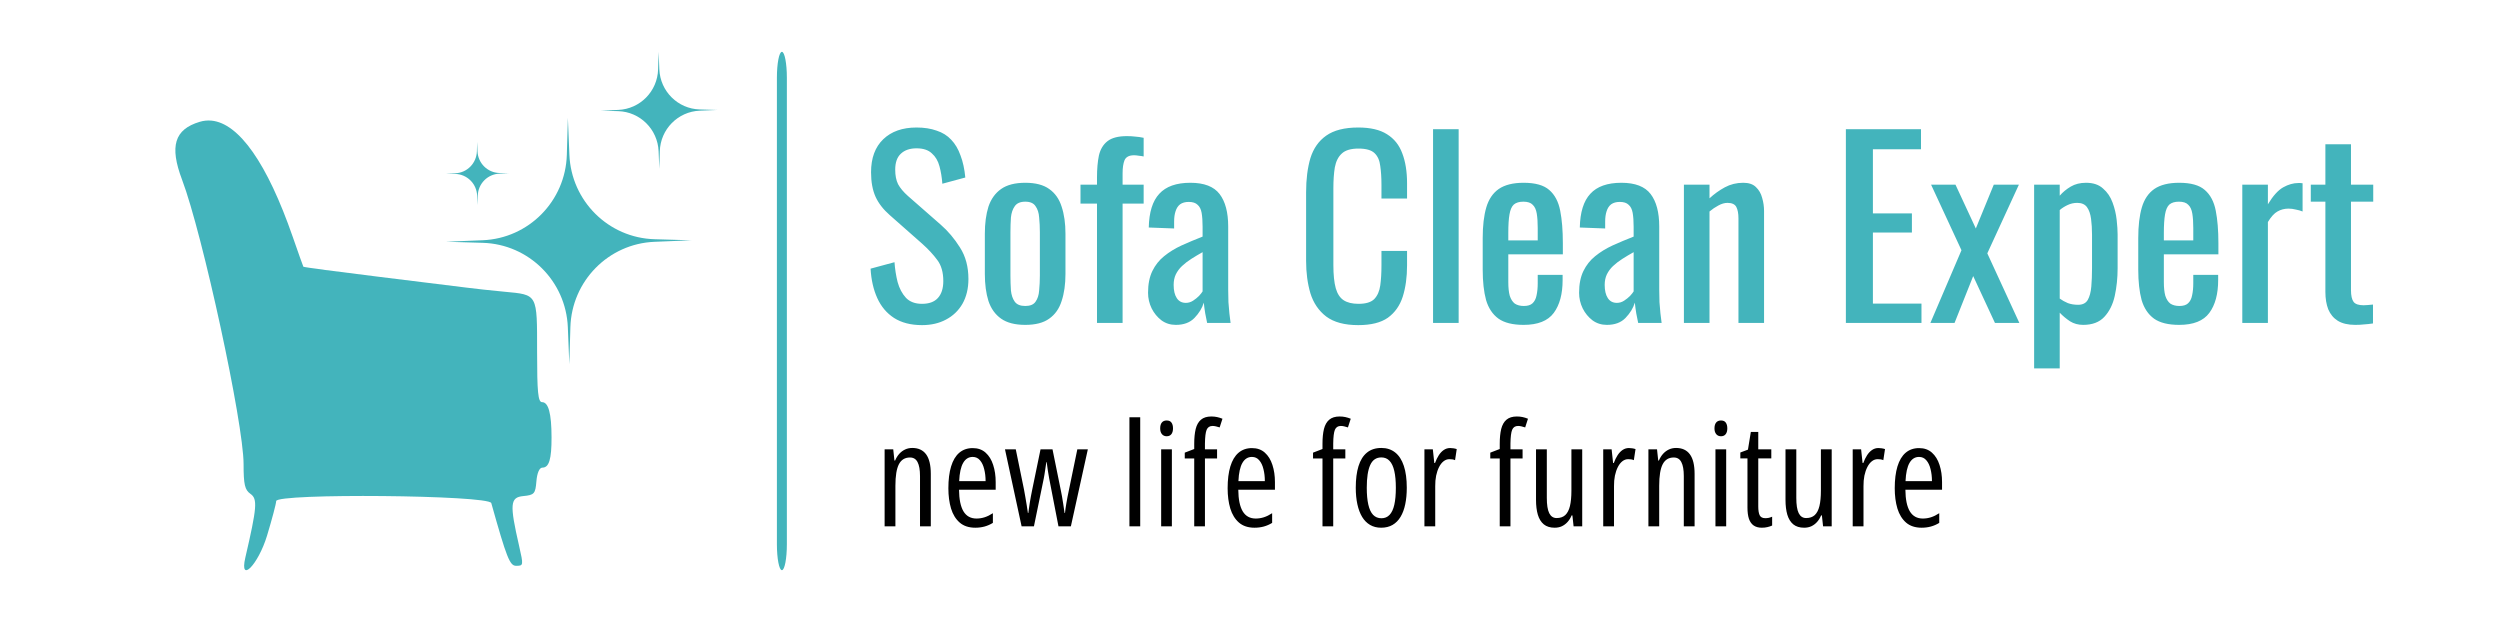 <svg width="209" height="52" viewBox="0 0 209 52" fill="none" xmlns="http://www.w3.org/2000/svg">
<path d="M47.601 12.939L47.475 9.85L47.387 12.94C47.276 16.808 44.202 19.928 40.352 20.084L37.273 20.209L40.353 20.3C44.205 20.411 47.315 23.495 47.471 27.36L47.595 30.449L47.684 27.36C47.796 23.492 50.869 20.371 54.72 20.215L57.798 20.089L54.72 19.999C50.866 19.889 47.758 16.804 47.601 12.939Z" fill="#43B4BC"/>
<path d="M58.498 9.15C56.668 9.098 55.195 7.633 55.12 5.798L55.061 4.333L55.017 5.798C54.966 7.635 53.507 9.116 51.679 9.189L50.219 9.25L51.68 9.292C53.508 9.346 54.984 10.809 55.059 12.644L55.118 14.11L55.16 12.643C55.213 10.807 56.672 9.327 58.498 9.253L59.96 9.193L58.498 9.15Z" fill="#43B4BC"/>
<path d="M39.888 16.35L39.92 17.143L39.943 16.35C39.971 15.359 40.759 14.559 41.746 14.518L42.535 14.487L41.746 14.463C40.758 14.435 39.961 13.644 39.92 12.653L39.889 11.861L39.867 12.653C39.837 13.645 39.05 14.446 38.063 14.486L37.273 14.518L38.063 14.54C39.051 14.57 39.849 15.36 39.888 16.35Z" fill="#43B4BC"/>
<path d="M17.674 10.084C17.346 10.053 17.015 10.087 16.689 10.186C14.585 10.82 14.16 12.214 15.217 15.015C16.939 19.564 20.363 35.385 20.363 38.8C20.363 40.512 20.465 40.957 20.945 41.292C21.541 41.712 21.487 42.403 20.508 46.622C20.001 48.828 21.582 47.218 22.323 44.786C22.744 43.391 23.089 42.092 23.089 41.891C23.089 41.221 40.881 41.383 41.072 42.059C42.355 46.634 42.62 47.301 43.141 47.301C43.768 47.301 43.77 47.278 43.396 45.632C42.594 42.137 42.644 41.579 43.744 41.472C44.667 41.383 44.759 41.28 44.844 40.234C44.901 39.535 45.095 39.094 45.341 39.094C45.901 39.094 46.114 38.395 46.109 36.561C46.105 34.561 45.852 33.62 45.318 33.62C44.982 33.62 44.901 32.792 44.901 29.402C44.901 24.532 44.968 24.653 42.175 24.389C41.094 24.288 39.66 24.133 38.994 24.044C38.327 23.957 34.998 23.546 31.597 23.13C28.194 22.713 25.389 22.34 25.361 22.297C25.335 22.254 24.933 21.126 24.469 19.789C22.337 13.652 19.98 10.303 17.674 10.084Z" fill="#43B4BC"/>
<path d="M65.782 6.5C65.782 5.303 65.596 4.333 65.366 4.333C65.136 4.333 64.949 5.303 64.949 6.5V45.499C64.949 46.696 65.136 47.666 65.366 47.666C65.596 47.666 65.782 46.696 65.782 45.499V6.5Z" fill="#43B4BC"/>
<path d="M76.268 37.449C76.776 37.449 77.161 37.627 77.423 37.982C77.684 38.338 77.815 38.883 77.815 39.617V44H76.913V39.799C76.913 39.279 76.844 38.891 76.708 38.633C76.575 38.375 76.364 38.246 76.075 38.246C75.653 38.246 75.344 38.434 75.149 38.809C74.954 39.184 74.856 39.785 74.856 40.613V44H73.954V37.566H74.675L74.774 38.498H74.833C74.923 38.283 75.038 38.098 75.178 37.941C75.319 37.785 75.481 37.664 75.665 37.578C75.848 37.492 76.05 37.449 76.268 37.449ZM81.317 37.461C81.755 37.461 82.114 37.588 82.396 37.842C82.681 38.096 82.892 38.438 83.028 38.867C83.169 39.297 83.239 39.775 83.239 40.303V40.941H80.175C80.183 41.742 80.306 42.344 80.544 42.746C80.786 43.148 81.15 43.35 81.634 43.35C81.864 43.35 82.091 43.315 82.314 43.244C82.536 43.174 82.767 43.06 83.005 42.904V43.713C82.782 43.85 82.55 43.951 82.308 44.018C82.066 44.084 81.808 44.117 81.534 44.117C80.999 44.117 80.566 43.975 80.234 43.69C79.901 43.4 79.659 43.008 79.507 42.512C79.359 42.012 79.284 41.447 79.284 40.818C79.284 40.1 79.36 39.49 79.513 38.99C79.665 38.49 79.892 38.111 80.192 37.853C80.497 37.592 80.872 37.461 81.317 37.461ZM81.317 38.199C80.978 38.199 80.712 38.365 80.521 38.697C80.329 39.025 80.218 39.533 80.187 40.221H82.396C82.396 39.857 82.356 39.523 82.278 39.219C82.204 38.91 82.087 38.664 81.927 38.48C81.771 38.293 81.567 38.199 81.317 38.199ZM88.488 44L87.714 40.01C87.695 39.9 87.675 39.787 87.656 39.67C87.636 39.553 87.617 39.435 87.597 39.318C87.582 39.201 87.566 39.086 87.55 38.973C87.535 38.855 87.519 38.742 87.503 38.633H87.474C87.458 38.746 87.441 38.863 87.421 38.984C87.406 39.102 87.388 39.219 87.369 39.336C87.353 39.453 87.335 39.568 87.316 39.682C87.296 39.795 87.277 39.904 87.257 40.01L86.437 44H85.406L84.017 37.566H84.919L85.605 40.918C85.644 41.129 85.683 41.346 85.722 41.568C85.761 41.787 85.798 42.008 85.833 42.23C85.869 42.449 85.902 42.668 85.933 42.887H85.968C85.988 42.75 86.007 42.607 86.027 42.459C86.05 42.307 86.074 42.15 86.097 41.99C86.124 41.826 86.154 41.658 86.185 41.486C86.216 41.31 86.251 41.133 86.29 40.953L86.988 37.566H87.99L88.681 40.971C88.716 41.119 88.749 41.291 88.781 41.486C88.816 41.682 88.851 41.897 88.886 42.131C88.921 42.365 88.958 42.617 88.998 42.887H89.033C89.044 42.77 89.06 42.643 89.079 42.506C89.099 42.369 89.123 42.221 89.15 42.06C89.177 41.897 89.208 41.723 89.244 41.539L90.064 37.566H90.943L89.525 44H88.488ZM95.322 44H94.42V34.883H95.322V44ZM97.969 37.566V44H97.073V37.566H97.969ZM97.535 35.152C97.719 35.152 97.852 35.211 97.934 35.328C98.02 35.445 98.063 35.607 98.063 35.815C98.063 36.018 98.018 36.178 97.928 36.295C97.838 36.412 97.707 36.471 97.535 36.471C97.368 36.471 97.235 36.412 97.137 36.295C97.039 36.178 96.991 36.018 96.991 35.815C96.991 35.6 97.037 35.435 97.131 35.322C97.225 35.209 97.36 35.152 97.535 35.152ZM101.747 38.328H100.733V44H99.837V38.328H99.046V37.842L99.837 37.537V37.103C99.837 36.615 99.878 36.201 99.96 35.861C100.046 35.522 100.192 35.264 100.399 35.088C100.61 34.908 100.899 34.818 101.266 34.818C101.438 34.818 101.596 34.834 101.741 34.865C101.889 34.897 102.042 34.943 102.198 35.006L101.964 35.732C101.854 35.693 101.751 35.664 101.653 35.645C101.559 35.621 101.466 35.609 101.372 35.609C101.13 35.609 100.964 35.717 100.874 35.932C100.788 36.143 100.741 36.525 100.733 37.08V37.566H101.747V38.328ZM104.663 37.461C105.101 37.461 105.46 37.588 105.741 37.842C106.026 38.096 106.237 38.438 106.374 38.867C106.515 39.297 106.585 39.775 106.585 40.303V40.941H103.521C103.528 41.742 103.651 42.344 103.89 42.746C104.132 43.148 104.495 43.35 104.979 43.35C105.21 43.35 105.437 43.315 105.659 43.244C105.882 43.174 106.112 43.06 106.351 42.904V43.713C106.128 43.85 105.896 43.951 105.653 44.018C105.411 44.084 105.153 44.117 104.88 44.117C104.345 44.117 103.911 43.975 103.579 43.69C103.247 43.4 103.005 43.008 102.853 42.512C102.704 42.012 102.63 41.447 102.63 40.818C102.63 40.1 102.706 39.49 102.858 38.99C103.011 38.49 103.237 38.111 103.538 37.853C103.843 37.592 104.218 37.461 104.663 37.461ZM104.663 38.199C104.323 38.199 104.058 38.365 103.866 38.697C103.675 39.025 103.563 39.533 103.532 40.221H105.741C105.741 39.857 105.702 39.523 105.624 39.219C105.55 38.91 105.433 38.664 105.272 38.48C105.116 38.293 104.913 38.199 104.663 38.199ZM112.47 38.328H111.457V44H110.56V38.328H109.769V37.842L110.56 37.537V37.103C110.56 36.615 110.601 36.201 110.683 35.861C110.769 35.522 110.916 35.264 111.123 35.088C111.334 34.908 111.623 34.818 111.99 34.818C112.162 34.818 112.32 34.834 112.464 34.865C112.613 34.897 112.765 34.943 112.922 35.006L112.687 35.732C112.578 35.693 112.474 35.664 112.377 35.645C112.283 35.621 112.189 35.609 112.095 35.609C111.853 35.609 111.687 35.717 111.597 35.932C111.511 36.143 111.464 36.525 111.457 37.08V37.566H112.47V38.328ZM117.607 40.777C117.607 41.285 117.564 41.744 117.478 42.154C117.393 42.565 117.262 42.916 117.086 43.209C116.91 43.502 116.687 43.727 116.418 43.883C116.148 44.039 115.83 44.117 115.463 44.117C115.111 44.117 114.803 44.039 114.537 43.883C114.271 43.727 114.051 43.504 113.875 43.215C113.699 42.922 113.566 42.57 113.477 42.16C113.387 41.746 113.342 41.285 113.342 40.777C113.342 40.066 113.418 39.465 113.57 38.973C113.723 38.477 113.957 38.1 114.273 37.842C114.59 37.58 114.992 37.449 115.48 37.449C115.937 37.449 116.324 37.576 116.641 37.83C116.957 38.08 117.197 38.453 117.361 38.949C117.525 39.441 117.607 40.051 117.607 40.777ZM114.262 40.777C114.262 41.336 114.305 41.805 114.391 42.184C114.477 42.562 114.609 42.848 114.789 43.039C114.973 43.23 115.205 43.326 115.486 43.326C115.764 43.326 115.99 43.232 116.166 43.045C116.346 42.857 116.478 42.576 116.564 42.201C116.65 41.822 116.693 41.348 116.693 40.777C116.693 40.219 116.65 39.752 116.564 39.377C116.478 38.998 116.346 38.715 116.166 38.527C115.99 38.336 115.762 38.24 115.48 38.24C115.051 38.24 114.74 38.453 114.549 38.879C114.357 39.301 114.262 39.934 114.262 40.777ZM121.233 37.455C121.323 37.455 121.412 37.463 121.502 37.478C121.592 37.49 121.686 37.512 121.783 37.543L121.643 38.469C121.573 38.438 121.498 38.416 121.42 38.404C121.342 38.393 121.258 38.387 121.168 38.387C120.992 38.387 120.83 38.445 120.682 38.562C120.537 38.676 120.412 38.836 120.307 39.043C120.201 39.25 120.119 39.49 120.061 39.764C120.006 40.037 119.981 40.332 119.985 40.648V44H119.082V37.566H119.785L119.908 38.709H119.967C120.057 38.463 120.162 38.246 120.283 38.059C120.405 37.871 120.543 37.725 120.699 37.619C120.86 37.51 121.037 37.455 121.233 37.455ZM127.288 38.328H126.274V44H125.378V38.328H124.587V37.842L125.378 37.537V37.103C125.378 36.615 125.419 36.201 125.501 35.861C125.587 35.522 125.733 35.264 125.94 35.088C126.151 34.908 126.44 34.818 126.808 34.818C126.979 34.818 127.138 34.834 127.282 34.865C127.431 34.897 127.583 34.943 127.739 35.006L127.505 35.732C127.395 35.693 127.292 35.664 127.194 35.645C127.101 35.621 127.007 35.609 126.913 35.609C126.671 35.609 126.505 35.717 126.415 35.932C126.329 36.143 126.282 36.525 126.274 37.08V37.566H127.288V38.328ZM132.273 37.566V44H131.552L131.452 43.086H131.388C131.302 43.297 131.189 43.48 131.048 43.637C130.911 43.789 130.753 43.908 130.573 43.994C130.394 44.076 130.193 44.117 129.97 44.117C129.595 44.117 129.292 44.023 129.062 43.836C128.835 43.648 128.669 43.381 128.564 43.033C128.462 42.685 128.411 42.272 128.411 41.791V37.566H129.314V41.621C129.314 42.199 129.38 42.625 129.513 42.898C129.65 43.172 129.857 43.309 130.134 43.309C130.435 43.309 130.675 43.227 130.855 43.062C131.034 42.895 131.165 42.643 131.247 42.307C131.329 41.967 131.37 41.537 131.37 41.018V37.566H132.273ZM136.179 37.455C136.269 37.455 136.359 37.463 136.449 37.478C136.539 37.49 136.632 37.512 136.73 37.543L136.589 38.469C136.519 38.438 136.445 38.416 136.367 38.404C136.289 38.393 136.205 38.387 136.115 38.387C135.939 38.387 135.777 38.445 135.628 38.562C135.484 38.676 135.359 38.836 135.253 39.043C135.148 39.25 135.066 39.49 135.007 39.764C134.953 40.037 134.927 40.332 134.931 40.648V44H134.029V37.566H134.732L134.855 38.709H134.914C135.003 38.463 135.109 38.246 135.23 38.059C135.351 37.871 135.49 37.725 135.646 37.619C135.806 37.51 135.984 37.455 136.179 37.455ZM140.121 37.449C140.629 37.449 141.014 37.627 141.275 37.982C141.537 38.338 141.668 38.883 141.668 39.617V44H140.766V39.799C140.766 39.279 140.697 38.891 140.56 38.633C140.428 38.375 140.217 38.246 139.928 38.246C139.506 38.246 139.197 38.434 139.002 38.809C138.807 39.184 138.709 39.785 138.709 40.613V44H137.807V37.566H138.527L138.627 38.498H138.685C138.775 38.283 138.891 38.098 139.031 37.941C139.172 37.785 139.334 37.664 139.517 37.578C139.701 37.492 139.902 37.449 140.121 37.449ZM144.309 37.566V44H143.412V37.566H144.309ZM143.875 35.152C144.059 35.152 144.192 35.211 144.274 35.328C144.36 35.445 144.403 35.607 144.403 35.815C144.403 36.018 144.358 36.178 144.268 36.295C144.178 36.412 144.047 36.471 143.875 36.471C143.707 36.471 143.574 36.412 143.477 36.295C143.379 36.178 143.33 36.018 143.33 35.815C143.33 35.6 143.377 35.435 143.471 35.322C143.565 35.209 143.699 35.152 143.875 35.152ZM147.577 43.32C147.674 43.32 147.772 43.31 147.87 43.291C147.967 43.268 148.061 43.236 148.151 43.197V43.935C148.03 43.99 147.899 44.033 147.758 44.065C147.618 44.1 147.461 44.117 147.29 44.117C147.012 44.117 146.784 44.055 146.604 43.93C146.428 43.805 146.297 43.619 146.211 43.373C146.129 43.123 146.088 42.81 146.088 42.435V38.322H145.491V37.83L146.129 37.59L146.37 36.107H146.991V37.566H148.081V38.322H146.991V42.33C146.991 42.662 147.03 42.91 147.108 43.074C147.19 43.238 147.346 43.32 147.577 43.32ZM153.13 37.566V44H152.409L152.309 43.086H152.245C152.159 43.297 152.046 43.48 151.905 43.637C151.768 43.789 151.61 43.908 151.431 43.994C151.251 44.076 151.05 44.117 150.827 44.117C150.452 44.117 150.149 44.023 149.919 43.836C149.692 43.648 149.526 43.381 149.421 43.033C149.319 42.685 149.268 42.272 149.268 41.791V37.566H150.171V41.621C150.171 42.199 150.237 42.625 150.37 42.898C150.507 43.172 150.714 43.309 150.991 43.309C151.292 43.309 151.532 43.227 151.712 43.062C151.891 42.895 152.022 42.643 152.104 42.307C152.186 41.967 152.227 41.537 152.227 41.018V37.566H153.13ZM157.036 37.455C157.126 37.455 157.216 37.463 157.306 37.478C157.396 37.49 157.489 37.512 157.587 37.543L157.446 38.469C157.376 38.438 157.302 38.416 157.224 38.404C157.146 38.393 157.062 38.387 156.972 38.387C156.796 38.387 156.634 38.445 156.486 38.562C156.341 38.676 156.216 38.836 156.111 39.043C156.005 39.25 155.923 39.49 155.864 39.764C155.81 40.037 155.784 40.332 155.788 40.648V44H154.886V37.566H155.589L155.712 38.709H155.771C155.861 38.463 155.966 38.246 156.087 38.059C156.208 37.871 156.347 37.725 156.503 37.619C156.663 37.51 156.841 37.455 157.036 37.455ZM160.433 37.461C160.871 37.461 161.23 37.588 161.511 37.842C161.796 38.096 162.007 38.438 162.144 38.867C162.285 39.297 162.355 39.775 162.355 40.303V40.941H159.291C159.298 41.742 159.421 42.344 159.66 42.746C159.902 43.148 160.265 43.35 160.749 43.35C160.98 43.35 161.207 43.315 161.429 43.244C161.652 43.174 161.882 43.06 162.121 42.904V43.713C161.898 43.85 161.666 43.951 161.423 44.018C161.181 44.084 160.923 44.117 160.65 44.117C160.115 44.117 159.681 43.975 159.349 43.69C159.017 43.4 158.775 43.008 158.623 42.512C158.474 42.012 158.4 41.447 158.4 40.818C158.4 40.1 158.476 39.49 158.628 38.99C158.781 38.49 159.007 38.111 159.308 37.853C159.613 37.592 159.988 37.461 160.433 37.461ZM160.433 38.199C160.093 38.199 159.828 38.365 159.636 38.697C159.445 39.025 159.333 39.533 159.302 40.221H161.511C161.511 39.857 161.472 39.523 161.394 39.219C161.32 38.91 161.203 38.664 161.042 38.48C160.886 38.293 160.683 38.199 160.433 38.199Z" fill="black"/>
<path d="M77.08 27.18C76.147 27.18 75.367 26.98 74.74 26.58C74.127 26.18 73.66 25.627 73.34 24.92C73.02 24.213 72.833 23.393 72.78 22.46L74.78 21.92C74.82 22.493 74.907 23.047 75.04 23.58C75.187 24.113 75.42 24.553 75.74 24.9C76.06 25.233 76.507 25.4 77.08 25.4C77.667 25.4 78.107 25.24 78.4 24.92C78.707 24.587 78.86 24.113 78.86 23.5C78.86 22.767 78.693 22.18 78.36 21.74C78.027 21.287 77.607 20.833 77.1 20.38L74.38 17.98C73.847 17.513 73.453 17.007 73.2 16.46C72.947 15.9 72.82 15.213 72.82 14.4C72.82 13.213 73.16 12.293 73.84 11.64C74.52 10.987 75.447 10.66 76.62 10.66C77.26 10.66 77.82 10.747 78.3 10.92C78.793 11.08 79.2 11.333 79.52 11.68C79.853 12.027 80.113 12.467 80.3 13C80.5 13.52 80.633 14.133 80.7 14.84L78.78 15.36C78.74 14.827 78.66 14.34 78.54 13.9C78.42 13.447 78.207 13.087 77.9 12.82C77.607 12.54 77.18 12.4 76.62 12.4C76.06 12.4 75.62 12.553 75.3 12.86C74.993 13.153 74.84 13.593 74.84 14.18C74.84 14.673 74.92 15.08 75.08 15.4C75.253 15.72 75.527 16.047 75.9 16.38L78.64 18.78C79.253 19.313 79.793 19.953 80.26 20.7C80.727 21.433 80.96 22.307 80.96 23.32C80.96 24.12 80.793 24.813 80.46 25.4C80.127 25.973 79.667 26.413 79.08 26.72C78.507 27.027 77.84 27.18 77.08 27.18ZM85.713 27.16C84.86 27.16 84.186 26.987 83.693 26.64C83.2 26.293 82.847 25.8 82.633 25.16C82.433 24.52 82.333 23.767 82.333 22.9V19.54C82.333 18.673 82.433 17.92 82.633 17.28C82.847 16.64 83.2 16.147 83.693 15.8C84.186 15.453 84.86 15.28 85.713 15.28C86.567 15.28 87.233 15.453 87.713 15.8C88.207 16.147 88.553 16.64 88.753 17.28C88.966 17.92 89.073 18.673 89.073 19.54V22.9C89.073 23.767 88.966 24.52 88.753 25.16C88.553 25.8 88.207 26.293 87.713 26.64C87.233 26.987 86.567 27.16 85.713 27.16ZM85.713 25.58C86.126 25.58 86.413 25.46 86.573 25.22C86.746 24.98 86.847 24.667 86.873 24.28C86.913 23.88 86.933 23.467 86.933 23.04V19.42C86.933 18.98 86.913 18.567 86.873 18.18C86.847 17.793 86.746 17.48 86.573 17.24C86.413 16.987 86.126 16.86 85.713 16.86C85.3 16.86 85.007 16.987 84.833 17.24C84.66 17.48 84.553 17.793 84.513 18.18C84.487 18.567 84.473 18.98 84.473 19.42V23.04C84.473 23.467 84.487 23.88 84.513 24.28C84.553 24.667 84.66 24.98 84.833 25.22C85.007 25.46 85.3 25.58 85.713 25.58ZM91.709 27V17.02H90.329V15.44H91.709V14.84C91.709 14.12 91.763 13.507 91.869 13C91.989 12.48 92.229 12.08 92.589 11.8C92.949 11.52 93.489 11.38 94.209 11.38C94.476 11.38 94.709 11.393 94.909 11.42C95.123 11.433 95.356 11.467 95.609 11.52V13.08C95.489 13.053 95.356 13.033 95.209 13.02C95.063 12.993 94.929 12.98 94.809 12.98C94.396 12.98 94.129 13.12 94.009 13.4C93.903 13.667 93.849 14.027 93.849 14.48V15.44H95.609V17.02H93.849V27H91.709ZM98.297 27.16C97.843 27.16 97.443 27.033 97.097 26.78C96.75 26.513 96.477 26.18 96.277 25.78C96.077 25.367 95.977 24.933 95.977 24.48C95.977 23.76 96.097 23.153 96.337 22.66C96.577 22.167 96.903 21.753 97.317 21.42C97.743 21.073 98.23 20.773 98.777 20.52C99.337 20.267 99.923 20.02 100.537 19.78V18.96C100.537 18.493 100.51 18.107 100.457 17.8C100.403 17.493 100.29 17.267 100.117 17.12C99.957 16.96 99.71 16.88 99.377 16.88C99.083 16.88 98.843 16.947 98.657 17.08C98.483 17.213 98.357 17.407 98.277 17.66C98.197 17.9 98.157 18.187 98.157 18.52V19.1L96.037 19.02C96.063 17.74 96.357 16.8 96.917 16.2C97.477 15.587 98.343 15.28 99.517 15.28C100.663 15.28 101.477 15.593 101.957 16.22C102.437 16.847 102.677 17.753 102.677 18.94V24.22C102.677 24.58 102.683 24.927 102.697 25.26C102.723 25.593 102.75 25.907 102.777 26.2C102.817 26.48 102.85 26.747 102.877 27H100.917C100.877 26.787 100.823 26.52 100.757 26.2C100.703 25.867 100.663 25.567 100.637 25.3C100.503 25.753 100.243 26.18 99.857 26.58C99.483 26.967 98.963 27.16 98.297 27.16ZM99.137 25.32C99.35 25.32 99.55 25.26 99.737 25.14C99.923 25.02 100.09 24.887 100.237 24.74C100.383 24.58 100.483 24.453 100.537 24.36V21.08C100.203 21.267 99.89 21.453 99.597 21.64C99.303 21.827 99.043 22.027 98.817 22.24C98.603 22.44 98.43 22.673 98.297 22.94C98.177 23.193 98.117 23.487 98.117 23.82C98.117 24.287 98.203 24.653 98.377 24.92C98.55 25.187 98.803 25.32 99.137 25.32ZM113.55 27.18C112.404 27.18 111.51 26.94 110.87 26.46C110.244 25.98 109.804 25.333 109.55 24.52C109.31 23.707 109.19 22.8 109.19 21.8V16.08C109.19 14.987 109.31 14.033 109.55 13.22C109.804 12.407 110.244 11.78 110.87 11.34C111.51 10.887 112.404 10.66 113.55 10.66C114.564 10.66 115.364 10.847 115.95 11.22C116.55 11.593 116.977 12.127 117.23 12.82C117.497 13.513 117.63 14.347 117.63 15.32V16.6H115.49V15.46C115.49 14.86 115.457 14.333 115.39 13.88C115.337 13.413 115.177 13.053 114.91 12.8C114.644 12.547 114.197 12.42 113.57 12.42C112.93 12.42 112.464 12.56 112.17 12.84C111.877 13.107 111.684 13.493 111.59 14C111.51 14.493 111.47 15.073 111.47 15.74V22.16C111.47 22.973 111.537 23.62 111.67 24.1C111.804 24.567 112.024 24.9 112.33 25.1C112.637 25.3 113.05 25.4 113.57 25.4C114.184 25.4 114.624 25.267 114.89 25C115.157 24.72 115.324 24.34 115.39 23.86C115.457 23.38 115.49 22.82 115.49 22.18V20.98H117.63V22.18C117.63 23.167 117.51 24.04 117.27 24.8C117.03 25.547 116.617 26.133 116.03 26.56C115.444 26.973 114.617 27.18 113.55 27.18ZM119.803 27V10.8H121.943V27H119.803ZM127.374 27.16C126.467 27.16 125.767 26.987 125.274 26.64C124.78 26.28 124.434 25.76 124.234 25.08C124.047 24.387 123.954 23.54 123.954 22.54V19.9C123.954 18.873 124.054 18.02 124.254 17.34C124.454 16.66 124.8 16.147 125.294 15.8C125.8 15.453 126.494 15.28 127.374 15.28C128.347 15.28 129.06 15.48 129.514 15.88C129.98 16.28 130.287 16.86 130.434 17.62C130.58 18.367 130.654 19.267 130.654 20.32V21.26H126.094V23.58C126.094 24.047 126.134 24.427 126.214 24.72C126.307 25.013 126.447 25.233 126.634 25.38C126.834 25.513 127.087 25.58 127.394 25.58C127.714 25.58 127.954 25.507 128.114 25.36C128.287 25.2 128.4 24.98 128.454 24.7C128.52 24.407 128.554 24.067 128.554 23.68V22.98H130.634V23.42C130.634 24.58 130.387 25.493 129.894 26.16C129.4 26.827 128.56 27.16 127.374 27.16ZM126.094 20.1H128.554V19.06C128.554 18.58 128.527 18.18 128.474 17.86C128.42 17.527 128.307 17.28 128.134 17.12C127.974 16.947 127.714 16.86 127.354 16.86C127.007 16.86 126.74 16.94 126.554 17.1C126.38 17.26 126.26 17.533 126.194 17.92C126.127 18.293 126.094 18.813 126.094 19.48V20.1ZM134.332 27.16C133.878 27.16 133.478 27.033 133.132 26.78C132.785 26.513 132.512 26.18 132.312 25.78C132.112 25.367 132.012 24.933 132.012 24.48C132.012 23.76 132.132 23.153 132.372 22.66C132.612 22.167 132.938 21.753 133.352 21.42C133.778 21.073 134.265 20.773 134.812 20.52C135.372 20.267 135.958 20.02 136.572 19.78V18.96C136.572 18.493 136.545 18.107 136.492 17.8C136.438 17.493 136.325 17.267 136.152 17.12C135.992 16.96 135.745 16.88 135.412 16.88C135.118 16.88 134.878 16.947 134.692 17.08C134.518 17.213 134.392 17.407 134.312 17.66C134.232 17.9 134.192 18.187 134.192 18.52V19.1L132.072 19.02C132.098 17.74 132.392 16.8 132.952 16.2C133.512 15.587 134.378 15.28 135.552 15.28C136.698 15.28 137.512 15.593 137.992 16.22C138.472 16.847 138.712 17.753 138.712 18.94V24.22C138.712 24.58 138.718 24.927 138.732 25.26C138.758 25.593 138.785 25.907 138.812 26.2C138.852 26.48 138.885 26.747 138.912 27H136.952C136.912 26.787 136.858 26.52 136.792 26.2C136.738 25.867 136.698 25.567 136.672 25.3C136.538 25.753 136.278 26.18 135.892 26.58C135.518 26.967 134.998 27.16 134.332 27.16ZM135.172 25.32C135.385 25.32 135.585 25.26 135.772 25.14C135.958 25.02 136.125 24.887 136.272 24.74C136.418 24.58 136.518 24.453 136.572 24.36V21.08C136.238 21.267 135.925 21.453 135.632 21.64C135.338 21.827 135.078 22.027 134.852 22.24C134.638 22.44 134.465 22.673 134.332 22.94C134.212 23.193 134.152 23.487 134.152 23.82C134.152 24.287 134.238 24.653 134.412 24.92C134.585 25.187 134.838 25.32 135.172 25.32ZM140.775 27V15.44H142.915V16.58C143.302 16.22 143.729 15.913 144.195 15.66C144.662 15.407 145.175 15.28 145.735 15.28C146.202 15.28 146.555 15.4 146.795 15.64C147.049 15.88 147.222 16.18 147.315 16.54C147.422 16.9 147.475 17.267 147.475 17.64V27H145.335V18.26C145.335 17.847 145.275 17.527 145.155 17.3C145.035 17.073 144.789 16.96 144.415 16.96C144.175 16.96 143.922 17.033 143.655 17.18C143.402 17.313 143.155 17.48 142.915 17.68V27H140.775ZM154.315 27V10.8H160.595V12.48H156.575V17.84H159.835V19.44H156.575V25.38H160.635V27H154.315ZM161.379 27L163.979 20.92L161.439 15.44H163.479L165.179 19.1L166.679 15.44H168.779L166.139 21.18L168.819 27H166.779L164.959 23.08L163.399 27H161.379ZM170.053 30.8V15.44H172.193V16.36C172.446 16.067 172.753 15.813 173.113 15.6C173.473 15.387 173.899 15.28 174.393 15.28C174.993 15.28 175.466 15.44 175.813 15.76C176.173 16.067 176.439 16.46 176.613 16.94C176.786 17.407 176.899 17.887 176.953 18.38C177.006 18.86 177.033 19.273 177.033 19.62V22.42C177.033 23.233 176.953 24.007 176.793 24.74C176.633 25.46 176.339 26.047 175.913 26.5C175.499 26.94 174.913 27.16 174.153 27.16C173.739 27.16 173.373 27.06 173.053 26.86C172.733 26.647 172.446 26.407 172.193 26.14V30.8H170.053ZM173.733 25.48C174.106 25.48 174.373 25.347 174.533 25.08C174.693 24.8 174.793 24.427 174.833 23.96C174.873 23.493 174.893 22.98 174.893 22.42V19.62C174.893 19.14 174.866 18.7 174.813 18.3C174.759 17.887 174.646 17.56 174.473 17.32C174.299 17.08 174.026 16.96 173.653 16.96C173.373 16.96 173.106 17.02 172.853 17.14C172.599 17.26 172.379 17.4 172.193 17.56V24.96C172.393 25.107 172.619 25.233 172.873 25.34C173.126 25.433 173.413 25.48 173.733 25.48ZM182.178 27.16C181.272 27.16 180.572 26.987 180.078 26.64C179.585 26.28 179.238 25.76 179.038 25.08C178.852 24.387 178.758 23.54 178.758 22.54V19.9C178.758 18.873 178.858 18.02 179.058 17.34C179.258 16.66 179.605 16.147 180.098 15.8C180.605 15.453 181.298 15.28 182.178 15.28C183.152 15.28 183.865 15.48 184.318 15.88C184.785 16.28 185.092 16.86 185.238 17.62C185.385 18.367 185.458 19.267 185.458 20.32V21.26H180.898V23.58C180.898 24.047 180.938 24.427 181.018 24.72C181.112 25.013 181.252 25.233 181.438 25.38C181.638 25.513 181.892 25.58 182.198 25.58C182.518 25.58 182.758 25.507 182.918 25.36C183.092 25.2 183.205 24.98 183.258 24.7C183.325 24.407 183.358 24.067 183.358 23.68V22.98H185.438V23.42C185.438 24.58 185.192 25.493 184.698 26.16C184.205 26.827 183.365 27.16 182.178 27.16ZM180.898 20.1H183.358V19.06C183.358 18.58 183.332 18.18 183.278 17.86C183.225 17.527 183.112 17.28 182.938 17.12C182.778 16.947 182.518 16.86 182.158 16.86C181.812 16.86 181.545 16.94 181.358 17.1C181.185 17.26 181.065 17.533 180.998 17.92C180.932 18.293 180.898 18.813 180.898 19.48V20.1ZM187.456 27V15.44H189.596V17.08C190.023 16.373 190.45 15.9 190.876 15.66C191.303 15.42 191.73 15.3 192.156 15.3C192.21 15.3 192.256 15.3 192.296 15.3C192.35 15.3 192.416 15.307 192.496 15.32V17.68C192.336 17.613 192.15 17.56 191.936 17.52C191.736 17.467 191.53 17.44 191.316 17.44C190.983 17.44 190.676 17.52 190.396 17.68C190.13 17.827 189.863 18.12 189.596 18.56V27H187.456ZM196.902 27.16C196.302 27.16 195.816 27.047 195.442 26.82C195.082 26.593 194.816 26.273 194.642 25.86C194.482 25.447 194.402 24.96 194.402 24.4V16.86H193.182V15.44H194.402V12.06H196.542V15.44H198.402V16.86H196.542V24.26C196.542 24.713 196.616 25.04 196.762 25.24C196.909 25.427 197.189 25.52 197.602 25.52C197.709 25.52 197.829 25.513 197.962 25.5C198.109 25.487 198.249 25.473 198.382 25.46V27.04C198.116 27.08 197.869 27.107 197.642 27.12C197.416 27.147 197.169 27.16 196.902 27.16Z" fill="#43B4BC"/>
</svg>
